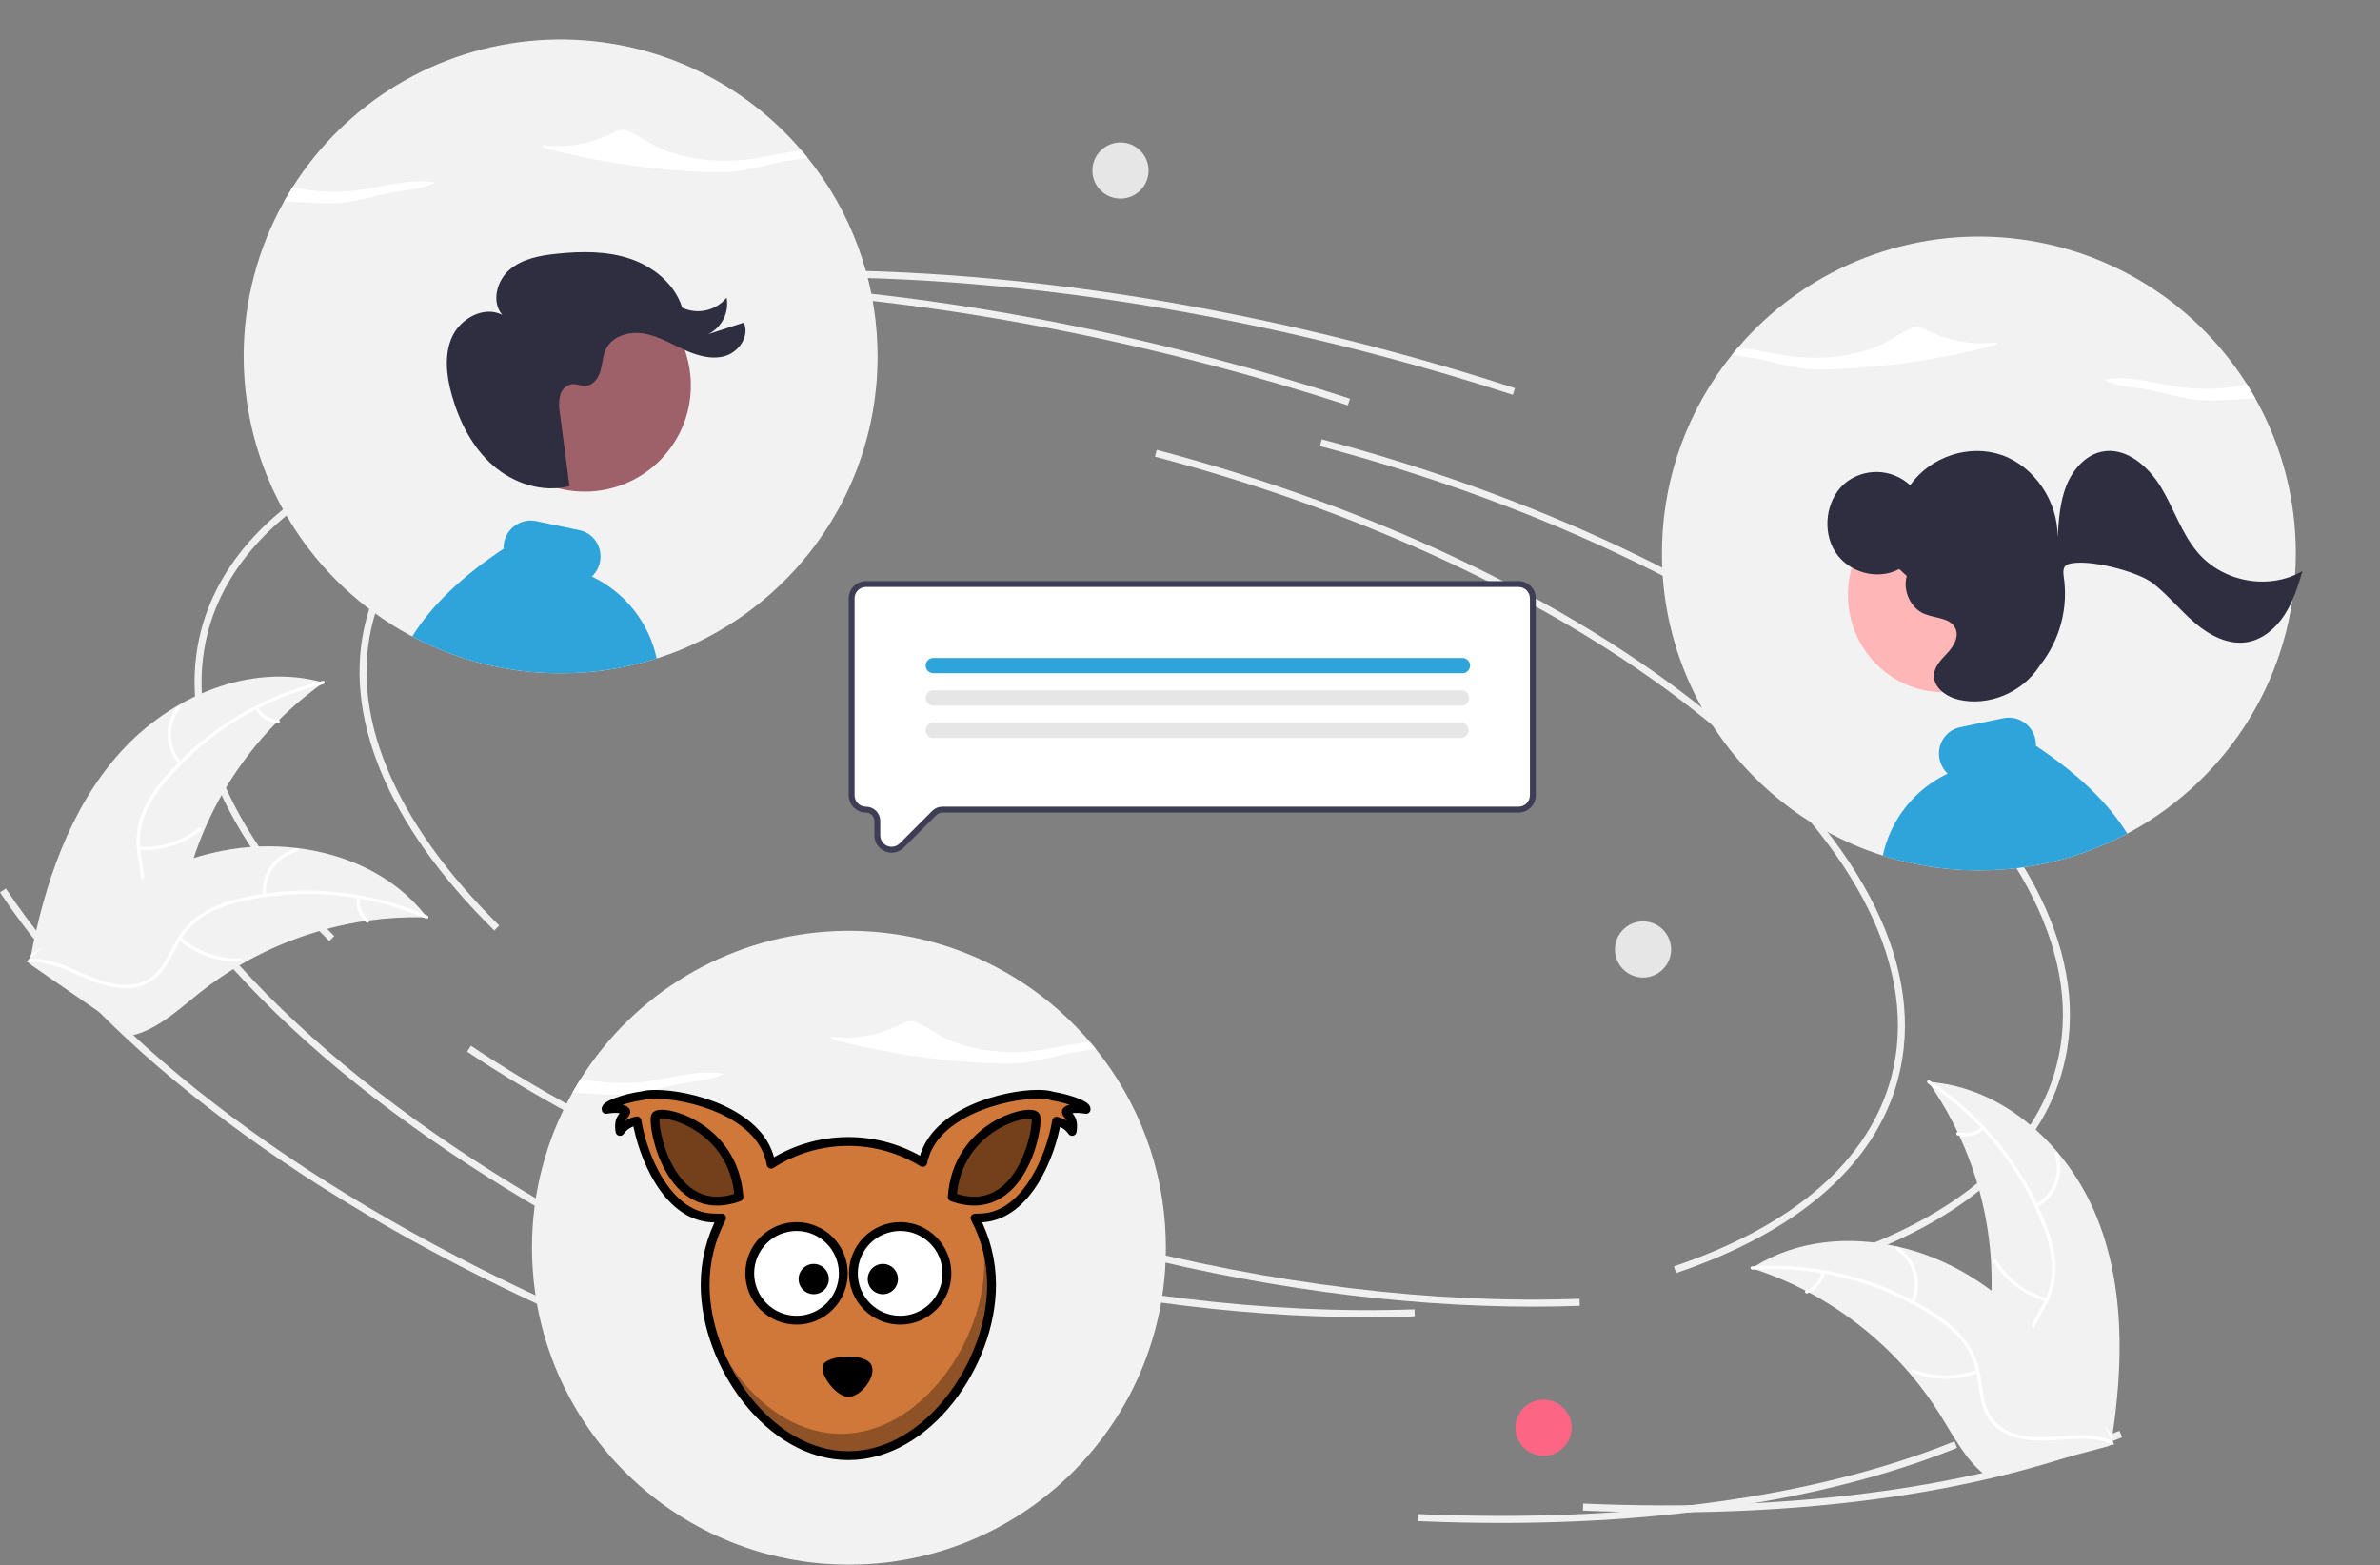 <svg width="809" height="532" viewBox="0 0 809 532" fill="none" xmlns="http://www.w3.org/2000/svg">
<rect x="0" y="0" width="809" height="532" fill="#808080" stroke="none"/>
<path d="M168.019 316.31C131.427 280.288 115.973 242.708 124.501 210.494C135.445 169.154 184.066 140.57 257.895 132.073L258.168 134.444C185.366 142.823 137.487 170.765 126.808 211.104C118.508 242.455 133.739 279.214 169.694 314.61L168.019 316.31Z" fill="#F0F0F0"/>
<path d="M521.067 444.177C475.399 444.177 425.771 437.39 376.478 424.34C315.519 408.202 259.627 383.844 214.843 353.897L216.169 351.914C260.737 381.715 316.382 405.962 377.088 422.033C431.948 436.557 487.218 443.287 536.905 441.511L536.991 443.895C531.744 444.084 526.436 444.178 521.067 444.177Z" fill="#F0F0F0"/>
<path d="M625.837 429.169L625.073 426.908C665.917 413.098 691.464 390.853 698.951 362.573C708.467 326.624 687.792 284.907 640.732 245.106C593.432 205.104 525.224 171.912 448.67 151.646L449.281 149.338C526.169 169.694 594.709 203.057 642.272 243.284C690.076 283.713 711.024 326.294 701.258 363.184C693.556 392.274 667.476 415.091 625.837 429.169Z" fill="#F0F0F0"/>
<path d="M250.79 445.174C161.053 405.375 91.905 353.741 56.083 299.781L58.071 298.461C93.645 352.047 162.431 403.375 251.757 442.993L250.79 445.174Z" fill="#F0F0F0"/>
<path d="M566.296 514.123C557.04 514.123 547.626 513.916 538.054 513.503L538.156 511.119C609.589 514.211 672.616 505.663 720.435 486.393L721.328 488.607C679.614 505.415 626.446 514.123 566.296 514.123Z" fill="#F0F0F0"/>
<path d="M514.229 134.213C499.398 129.384 484.142 124.888 468.886 120.849C381.094 97.607 294.793 89.355 219.311 96.99L219.071 94.615C294.835 86.956 381.431 95.227 469.497 118.542C484.796 122.592 500.095 127.101 514.968 131.944L514.229 134.213Z" fill="#F0F0F0"/>
<path d="M111.936 319.89C75.344 283.868 59.89 246.288 68.418 214.074C79.362 172.733 127.983 144.15 201.812 135.653L202.085 138.024C129.283 146.403 81.404 174.344 70.725 214.684C62.425 246.035 77.656 282.794 113.611 318.19L111.936 319.89Z" fill="#F0F0F0"/>
<path d="M464.984 447.756C419.316 447.756 369.689 440.97 320.395 427.92C259.436 411.782 203.544 387.423 158.76 357.476L160.086 355.493C204.654 385.295 260.299 409.542 321.005 425.612C375.865 440.137 431.135 446.866 480.822 445.09L480.908 447.474C475.661 447.663 470.353 447.757 464.984 447.756Z" fill="#F0F0F0"/>
<path d="M569.754 432.749L568.99 430.488C609.834 416.678 635.381 394.432 642.868 366.153C652.385 330.204 631.709 288.486 584.649 248.686C537.349 208.684 469.141 175.492 392.588 155.225L393.198 152.918C470.086 173.273 538.626 206.637 586.189 246.864C633.993 287.293 654.941 329.874 645.175 366.764C637.474 395.854 611.393 418.671 569.754 432.749Z" fill="#F0F0F0"/>
<path d="M194.707 448.754C104.971 408.955 35.822 357.32 0 303.361L1.988 302.041C37.562 355.627 106.348 406.955 195.674 446.573L194.707 448.754Z" fill="#F0F0F0"/>
<path d="M510.213 517.703C500.957 517.703 491.543 517.496 481.971 517.083L482.073 514.699C553.507 517.792 616.533 509.243 664.352 489.973L665.245 492.187C623.531 508.995 570.364 517.703 510.213 517.703Z" fill="#F0F0F0"/>
<path d="M458.147 137.793C443.315 132.964 428.059 128.468 412.803 124.429C325.011 101.187 238.71 92.935 163.228 100.57L162.988 98.195C238.752 90.535 325.348 98.807 413.414 122.122C428.713 126.172 444.012 130.681 458.885 135.524L458.147 137.793Z" fill="#F0F0F0"/>
<path d="M40.677 255.969C57.827 236.741 85.183 225.021 109.975 232.037C87.103 248.222 70.695 271.975 63.651 299.094C60.972 309.563 59.083 321.485 50.377 327.886C44.96 331.869 37.782 332.82 31.12 331.913C24.458 331.006 18.159 328.415 11.944 325.848L10.272 325.993C15.08 300.68 23.527 275.197 40.677 255.969Z" fill="#F2F2F2"/>
<path d="M109.899 232.572C89.172 237.59 70.552 249.012 56.686 265.215C53.639 268.65 51.153 272.544 49.318 276.754C47.664 280.912 47.153 285.437 47.839 289.86C48.396 293.996 49.444 298.163 48.986 302.362C48.719 304.509 48.002 306.574 46.882 308.424C45.761 310.273 44.261 311.865 42.482 313.095C38.129 316.274 32.893 317.699 27.724 318.914C21.985 320.264 16.002 321.575 11.324 325.39C10.757 325.852 10.073 324.945 10.639 324.484C18.779 317.848 30.09 318.7 39.096 313.88C43.298 311.631 46.848 308.102 47.711 303.259C48.466 299.025 47.388 294.727 46.788 290.544C46.056 286.24 46.388 281.821 47.757 277.675C49.371 273.386 51.704 269.403 54.654 265.896C61.171 257.895 68.905 250.969 77.574 245.371C87.431 238.927 98.319 234.217 109.765 231.444C110.473 231.273 110.603 232.402 109.899 232.572Z" fill="white"/>
<path d="M60.844 259.735C58.441 257.04 57.075 253.578 56.989 249.968C56.903 246.358 58.103 242.835 60.375 240.029C60.837 239.462 61.739 240.153 61.276 240.72C59.156 243.33 58.038 246.612 58.125 249.973C58.212 253.334 59.498 256.554 61.75 259.051C62.239 259.594 61.33 260.275 60.844 259.735Z" fill="white"/>
<path d="M47.281 287.8C54.646 288.289 61.925 285.984 67.666 281.345C68.234 280.885 68.919 281.791 68.351 282.251C62.367 287.067 54.788 289.45 47.124 288.925C46.394 288.874 46.554 287.749 47.281 287.8Z" fill="white"/>
<path d="M87.687 240.411C88.399 241.647 89.407 242.688 90.621 243.438C91.835 244.189 93.216 244.627 94.641 244.712C95.371 244.753 95.21 245.877 94.484 245.836C92.911 245.735 91.386 245.25 90.043 244.424C88.7 243.597 87.58 242.455 86.781 241.096C86.695 240.974 86.658 240.824 86.679 240.676C86.699 240.528 86.775 240.394 86.891 240.3C87.012 240.21 87.163 240.171 87.312 240.192C87.461 240.213 87.595 240.291 87.687 240.411Z" fill="white"/>
<path d="M145.166 311.859C144.709 311.846 144.252 311.833 143.79 311.828C137.645 311.687 131.499 312.046 125.413 312.9C124.941 312.959 124.464 313.025 123.995 313.097C109.353 315.312 95.25 320.226 82.402 327.589C77.292 330.524 72.413 333.843 67.807 337.518C61.446 342.594 54.953 348.603 47.506 351.205C46.732 351.485 45.941 351.717 45.139 351.899L10.579 328.021C10.527 327.928 10.47 327.842 10.419 327.748L8.995 326.857C9.219 326.651 9.457 326.442 9.681 326.236C9.81 326.116 9.948 326.001 10.077 325.881C10.166 325.803 10.256 325.725 10.331 325.649C10.361 325.623 10.391 325.597 10.415 325.578C10.49 325.502 10.569 325.44 10.639 325.372C11.961 324.2 13.294 323.036 14.637 321.879C14.642 321.871 14.642 321.871 14.655 321.868C24.912 313.077 35.992 305.065 47.936 298.989C48.296 298.806 48.66 298.615 49.035 298.444C54.435 295.735 60.046 293.472 65.814 291.677C68.975 290.705 72.184 289.893 75.427 289.245C83.811 287.586 92.404 287.257 100.89 288.269C117.807 290.289 133.89 297.696 144.375 310.846C144.643 311.183 144.904 311.514 145.166 311.859Z" fill="#F2F2F2"/>
<path d="M144.786 312.244C125.215 303.772 103.472 301.681 82.645 306.27C78.144 307.178 73.814 308.79 69.815 311.047C65.99 313.371 62.858 316.677 60.743 320.621C58.697 324.259 57.026 328.217 54.132 331.294C52.627 332.847 50.81 334.064 48.802 334.866C46.793 335.668 44.638 336.037 42.477 335.947C37.087 335.864 32.048 333.85 27.189 331.708C21.794 329.331 16.228 326.776 10.197 327.004C9.466 327.032 9.465 325.896 10.195 325.869C20.689 325.471 29.208 332.962 39.3 334.535C44.01 335.27 48.969 334.589 52.573 331.242C55.725 328.315 57.452 324.235 59.492 320.534C61.499 316.656 64.424 313.329 68.014 310.842C71.885 308.39 76.145 306.613 80.612 305.59C90.633 303.126 100.978 302.252 111.27 303.001C123.02 303.791 134.549 306.585 145.358 311.263C146.026 311.552 145.45 312.532 144.786 312.244Z" fill="white"/>
<path d="M89.264 304.398C88.969 300.799 89.962 297.212 92.067 294.278C94.171 291.344 97.251 289.254 100.754 288.381C101.464 288.206 101.768 289.301 101.057 289.475C97.793 290.282 94.925 292.23 92.971 294.966C91.016 297.702 90.105 301.047 90.4 304.396C90.463 305.124 89.327 305.121 89.264 304.398Z" fill="white"/>
<path d="M61.538 318.639C67.124 323.464 74.323 326.006 81.7 325.759C82.431 325.734 82.432 326.869 81.702 326.894C74.024 327.138 66.537 324.477 60.736 319.443C60.183 318.963 60.988 318.162 61.538 318.639Z" fill="white"/>
<path d="M122.331 305.129C122.155 306.545 122.334 307.983 122.851 309.313C123.368 310.643 124.207 311.824 125.294 312.75C125.852 313.223 125.047 314.024 124.492 313.554C123.296 312.526 122.371 311.22 121.796 309.752C121.222 308.284 121.015 306.697 121.195 305.13C121.2 304.981 121.261 304.84 121.366 304.734C121.472 304.628 121.613 304.567 121.762 304.562C121.913 304.563 122.057 304.622 122.163 304.729C122.27 304.835 122.33 304.979 122.331 305.129Z" fill="white"/>
<path d="M712.665 413.593C702.975 389.719 681.149 369.487 655.442 367.762C671.543 390.692 679.013 418.579 676.533 446.488C675.537 457.248 673.309 469.111 679.357 478.066C683.121 483.637 689.561 486.946 696.141 488.331C702.72 489.716 709.524 489.393 716.239 489.063L717.766 489.762C721.745 464.306 722.354 437.466 712.665 413.593Z" fill="#F2F2F2"/>
<path d="M655.333 368.291C673.168 379.984 686.865 397 694.479 416.92C696.194 421.18 697.227 425.683 697.54 430.264C697.701 434.736 696.661 439.17 694.528 443.105C692.614 446.813 690.226 450.385 689.246 454.495C688.776 456.606 688.757 458.792 689.191 460.911C689.625 463.029 690.502 465.033 691.764 466.789C694.796 471.246 699.249 474.348 703.708 477.23C708.66 480.43 713.854 483.676 716.978 488.84C717.356 489.466 718.305 488.842 717.927 488.217C712.492 479.232 701.551 476.232 694.69 468.666C691.488 465.136 689.331 460.619 690.146 455.768C690.858 451.526 693.317 447.841 695.288 444.103C697.425 440.295 698.597 436.022 698.701 431.657C698.622 427.075 697.764 422.539 696.164 418.245C692.715 408.519 687.759 399.396 681.476 391.21C674.358 381.828 665.687 373.733 655.839 367.274C655.229 366.875 654.728 367.895 655.333 368.291Z" fill="white"/>
<path d="M692.405 410.362C695.574 408.631 698.024 405.829 699.318 402.458C700.612 399.087 700.666 395.366 699.47 391.959C699.225 391.271 698.144 391.618 698.389 392.308C699.509 395.478 699.458 398.944 698.247 402.081C697.035 405.218 694.742 407.818 691.782 409.412C691.139 409.76 691.766 410.707 692.405 410.362Z" fill="white"/>
<path d="M695.747 441.352C688.646 439.338 682.565 434.72 678.717 428.421C678.336 427.797 677.387 428.421 677.767 429.044C681.784 435.592 688.122 440.384 695.516 442.464C696.221 442.662 696.448 441.549 695.747 441.352Z" fill="white"/>
<path d="M673.619 383.14C672.532 384.065 671.233 384.706 669.837 385.005C668.442 385.304 666.994 385.252 665.624 384.853C664.922 384.646 664.696 385.76 665.393 385.965C666.909 386.399 668.508 386.454 670.051 386.127C671.593 385.8 673.032 385.101 674.242 384.089C674.364 384.003 674.449 383.874 674.479 383.728C674.509 383.582 674.483 383.43 674.405 383.303C674.322 383.178 674.193 383.09 674.045 383.06C673.898 383.029 673.745 383.058 673.619 383.14Z" fill="white"/>
<path d="M595.469 431.112C595.904 431.254 596.339 431.395 596.776 431.546C602.611 433.478 608.279 435.882 613.724 438.732C614.148 438.946 614.575 439.169 614.993 439.394C628.038 446.401 639.67 455.769 649.295 467.023C653.121 471.504 656.601 476.27 659.704 481.279C663.989 488.198 668.085 496.04 674.224 500.993C674.859 501.517 675.526 502.001 676.22 502.443L716.795 491.569C716.875 491.498 716.958 491.437 717.038 491.365L718.678 491.005C718.536 490.736 718.383 490.459 718.241 490.19C718.159 490.033 718.068 489.879 717.987 489.722C717.929 489.618 717.872 489.515 717.826 489.418C717.807 489.383 717.787 489.349 717.771 489.324C717.725 489.227 717.672 489.142 717.629 489.054C716.778 487.506 715.914 485.961 715.038 484.42C715.035 484.411 715.035 484.411 715.024 484.404C708.319 472.677 700.576 461.407 691.369 451.67C691.092 451.377 690.812 451.075 690.517 450.787C686.342 446.421 681.818 442.404 676.989 438.775C674.338 436.796 671.589 434.953 668.752 433.253C661.413 428.873 653.431 425.675 645.098 423.776C628.487 419.992 610.85 421.563 596.555 430.424C596.189 430.651 595.832 430.876 595.469 431.112Z" fill="#F2F2F2"/>
<path d="M595.698 431.603C616.978 430.201 638.159 435.54 656.232 446.862C660.166 449.23 663.702 452.204 666.71 455.673C669.531 459.147 671.37 463.313 672.036 467.739C672.74 471.853 672.984 476.142 674.676 480.013C675.571 481.982 676.873 483.739 678.495 485.169C680.117 486.6 682.023 487.671 684.089 488.313C689.193 490.047 694.616 489.843 699.912 489.459C705.792 489.033 711.893 488.497 717.497 490.74C718.176 491.012 718.558 489.942 717.88 489.671C708.13 485.769 697.589 489.961 687.555 488.051C682.873 487.16 678.431 484.852 676.161 480.488C674.176 476.673 673.921 472.249 673.244 468.078C672.657 463.751 671.02 459.634 668.475 456.086C665.654 452.475 662.238 449.37 658.375 446.905C649.766 441.216 640.316 436.916 630.371 434.162C619.038 430.957 607.241 429.713 595.489 430.486C594.762 430.534 594.976 431.65 595.698 431.603Z" fill="white"/>
<path d="M650.627 442.874C652.115 439.584 652.385 435.872 651.389 432.402C650.392 428.931 648.195 425.927 645.189 423.927C644.579 423.525 643.925 424.453 644.535 424.856C647.338 426.714 649.385 429.512 650.306 432.745C651.227 435.979 650.962 439.436 649.558 442.491C649.254 443.156 650.325 443.535 650.627 442.874Z" fill="white"/>
<path d="M671.954 465.606C665.071 468.273 657.436 468.247 650.571 465.535C649.891 465.266 649.509 466.335 650.188 466.604C657.337 469.413 665.283 469.424 672.439 466.633C673.121 466.366 672.632 465.341 671.954 465.606Z" fill="white"/>
<path d="M619.238 432.449C618.928 433.842 618.276 435.136 617.342 436.215C616.408 437.294 615.22 438.124 613.886 438.631C613.201 438.888 613.691 439.913 614.371 439.657C615.843 439.091 617.153 438.173 618.188 436.983C619.223 435.793 619.95 434.368 620.307 432.832C620.353 432.69 620.343 432.536 620.279 432.401C620.215 432.266 620.103 432.161 619.964 432.106C619.822 432.056 619.666 432.064 619.531 432.128C619.395 432.193 619.29 432.308 619.238 432.449Z" fill="white"/>
<path d="M524.682 494.886C529.955 494.886 534.229 490.612 534.229 485.34C534.229 480.068 529.955 475.794 524.682 475.794C519.41 475.794 515.136 480.068 515.136 485.34C515.136 490.612 519.41 494.886 524.682 494.886Z" fill="#FD6584"/>
<path d="M558.496 332.296C563.768 332.296 568.042 328.022 568.042 322.75C568.042 317.478 563.768 313.204 558.496 313.204C553.224 313.204 548.95 317.478 548.95 322.75C548.95 328.022 553.224 332.296 558.496 332.296Z" fill="#E6E6E6"/>
<path d="M380.867 67.508C386.14 67.508 390.413 63.234 390.413 57.962C390.413 52.689 386.14 48.416 380.867 48.416C375.595 48.416 371.321 52.689 371.321 57.962C371.321 63.234 375.595 67.508 380.867 67.508Z" fill="#E6E6E6"/>
<path d="M180.826 424.146C180.826 426.576 180.906 429.006 181.076 431.416C181.256 434.296 181.566 437.156 181.986 439.996C183.397 449.558 186.095 458.886 190.006 467.726C190.205 468.166 190.405 468.606 190.606 469.046L190.906 469.706C191.006 469.926 191.116 470.146 191.216 470.356C191.356 470.646 191.486 470.926 191.626 471.206C191.796 471.556 191.966 471.906 192.146 472.256C192.166 472.296 192.186 472.346 192.216 472.396C192.366 472.696 192.506 472.986 192.666 473.286C192.695 473.351 192.728 473.414 192.766 473.476C192.936 473.816 193.116 474.166 193.296 474.506C193.496 474.866 193.686 475.236 193.886 475.596C194.366 476.486 194.866 477.366 195.376 478.246C195.526 478.506 195.676 478.766 195.836 479.026C195.976 479.266 196.116 479.506 196.266 479.746C196.366 479.906 196.466 480.076 196.566 480.236C196.726 480.506 196.886 480.766 197.056 481.036C197.426 481.626 197.806 482.216 198.176 482.806H198.186C198.356 483.076 198.536 483.346 198.716 483.606V483.616C199.246 484.416 199.796 485.216 200.346 486.006L200.349 486.006L200.353 486.008L200.355 486.012L200.356 486.016C200.796 486.656 201.256 487.276 201.706 487.896V487.906C202.006 488.296 202.296 488.696 202.596 489.086C202.836 489.406 203.086 489.736 203.336 490.056C203.386 490.126 203.446 490.186 203.496 490.256V490.266C203.566 490.356 203.636 490.436 203.706 490.526C204.766 491.886 205.859 493.216 206.986 494.516L207.166 494.726C207.226 494.796 207.296 494.866 207.356 494.946C207.456 495.056 207.546 495.166 207.646 495.276C207.736 495.386 207.836 495.496 207.936 495.606C213.809 502.221 220.468 508.095 227.766 513.096C228.736 513.766 229.726 514.416 230.716 515.046C230.966 515.206 231.216 515.366 231.466 515.516C231.536 515.566 231.616 515.616 231.686 515.666C231.826 515.746 231.956 515.826 232.096 515.916C232.226 515.996 232.356 516.076 232.496 516.156C233.026 516.486 233.566 516.806 234.106 517.126C234.236 517.206 234.376 517.286 234.516 517.366C234.646 517.436 234.786 517.516 234.926 517.596C234.926 517.606 234.926 517.606 234.936 517.606H234.946V517.616H234.956C235.626 518.006 236.306 518.386 236.996 518.756C237.366 518.956 237.746 519.166 238.126 519.356C238.986 519.826 239.856 520.276 240.726 520.706C241.036 520.856 241.356 521.006 241.666 521.166C241.926 521.286 242.186 521.416 242.446 521.536C242.526 521.576 242.596 521.606 242.666 521.646C242.886 521.746 243.096 521.846 243.316 521.946C243.556 522.056 243.796 522.166 244.026 522.276C244.296 522.396 244.556 522.516 244.826 522.626C245.826 523.076 246.836 523.506 247.846 523.916C251.465 525.399 255.164 526.681 258.926 527.756C259.096 527.806 259.276 527.856 259.456 527.906C261.066 528.356 262.686 528.766 264.316 529.136C267.166 529.796 270.042 530.336 272.946 530.756H272.966C273.316 530.806 273.656 530.856 274.006 530.906C274.036 530.906 274.066 530.916 274.106 530.916C274.106 530.926 274.106 530.926 274.116 530.916C274.496 530.966 274.886 531.016 275.266 531.066C275.292 531.073 275.319 531.077 275.346 531.076C275.706 531.126 276.076 531.166 276.436 531.206C276.826 531.246 277.216 531.286 277.606 531.326C277.906 531.356 278.206 531.386 278.506 531.416C278.531 531.425 278.559 531.428 278.586 531.426C278.856 531.446 279.126 531.476 279.396 531.496H279.436C279.666 531.516 279.906 531.536 280.136 531.556C282.926 531.776 285.726 531.876 288.566 531.876C291.636 531.876 294.686 531.756 297.696 531.496H297.726C298.376 531.436 299.016 531.376 299.656 531.316C299.826 531.296 299.986 531.286 300.156 531.266C300.186 531.266 300.226 531.256 300.256 531.256C300.306 531.246 300.356 531.246 300.416 531.236C300.443 531.237 300.47 531.233 300.496 531.226C300.716 531.206 300.936 531.176 301.166 531.156L301.916 531.066C302.166 531.036 302.416 530.996 302.666 530.966C302.726 530.956 302.776 530.956 302.836 530.946C303.016 530.926 303.196 530.896 303.376 530.866C303.466 530.856 303.556 530.846 303.636 530.836C303.816 530.806 303.986 530.786 304.166 530.756H304.176C309.663 529.966 315.08 528.745 320.376 527.106C320.656 527.016 320.936 526.936 321.216 526.846C321.226 526.846 321.236 526.836 321.246 526.836C321.326 526.806 321.416 526.786 321.496 526.756C322.246 526.516 322.986 526.266 323.726 526.006C324.746 525.666 325.756 525.296 326.766 524.916C327.036 524.806 327.306 524.706 327.576 524.596C328.126 524.386 328.666 524.166 329.206 523.946C330.126 523.576 331.046 523.186 331.956 522.786C332.806 522.406 333.646 522.026 334.486 521.626C334.506 521.616 334.536 521.616 334.556 521.596C334.746 521.506 334.936 521.416 335.116 521.326H335.126C339.731 519.116 344.172 516.579 348.416 513.736C349.776 512.826 351.116 511.886 352.436 510.916C353.496 510.126 354.536 509.326 355.576 508.506C360.706 504.425 365.456 499.886 369.766 494.946V494.936C370.076 494.596 370.366 494.246 370.666 493.896C370.716 493.846 370.756 493.796 370.796 493.756C370.986 493.526 371.166 493.306 371.356 493.086V493.076C371.606 492.786 371.856 492.486 372.096 492.186C372.156 492.116 372.206 492.056 372.256 491.996V491.986C372.456 491.746 372.646 491.506 372.846 491.256C372.946 491.136 373.036 491.016 373.136 490.896V490.886C373.726 490.146 374.296 489.406 374.866 488.646C375.016 488.446 375.166 488.236 375.326 488.026C376.046 487.056 376.746 486.066 377.426 485.076V485.066C377.686 484.696 377.936 484.316 378.196 483.946C378.446 483.566 378.696 483.186 378.946 482.806C379.196 482.406 379.456 482.016 379.706 481.616L379.736 481.556C379.986 481.176 380.236 480.776 380.476 480.386C380.666 480.066 380.856 479.756 381.046 479.446C381.166 479.236 381.296 479.026 381.416 478.806C381.463 478.738 381.506 478.668 381.546 478.596C381.826 478.106 382.106 477.616 382.386 477.126C382.716 476.556 383.036 475.976 383.356 475.396C383.476 475.156 383.606 474.916 383.736 474.676C383.786 474.596 383.826 474.516 383.866 474.436C384.016 474.156 384.166 473.866 384.306 473.576C384.456 473.296 384.606 473.006 384.756 472.716C384.896 472.436 385.046 472.146 385.186 471.856C385.296 471.636 385.396 471.416 385.506 471.196C385.513 471.178 385.523 471.161 385.536 471.146C385.586 471.036 385.636 470.936 385.676 470.836C385.688 470.821 385.698 470.804 385.706 470.786C385.816 470.566 385.916 470.336 386.026 470.116C386.166 469.826 386.296 469.526 386.436 469.236C386.526 469.036 386.626 468.826 386.716 468.616C386.846 468.326 386.986 468.036 387.106 467.736C387.246 467.436 387.376 467.136 387.506 466.826C387.543 466.751 387.576 466.674 387.606 466.596C387.676 466.456 387.726 466.316 387.786 466.176C387.946 465.806 388.106 465.426 388.256 465.056C388.436 464.636 388.606 464.206 388.766 463.786C388.926 463.396 389.076 462.996 389.226 462.596L389.286 462.456C391.616 456.319 393.383 449.983 394.566 443.526V443.516C395.233 439.829 395.71 436.111 395.996 432.376C396.006 432.166 396.026 431.966 396.036 431.766C396.216 429.236 396.296 426.696 396.296 424.146C396.296 423.016 396.276 421.896 396.246 420.776C395.548 397.352 387.195 374.802 372.466 356.576C372.146 356.176 371.826 355.776 371.496 355.376C371.166 354.976 370.826 354.586 370.496 354.196C359.533 341.358 345.708 331.275 330.134 324.761C314.56 318.247 297.673 315.483 280.835 316.693C263.997 317.902 247.679 323.051 233.196 331.725C218.713 340.398 206.47 352.353 197.456 366.626C196.966 367.406 196.476 368.196 196.006 368.986C195.526 369.786 195.066 370.586 194.606 371.396C185.546 387.499 180.8 405.669 180.826 424.146Z" fill="#F2F2F2"/>
<path d="M284.283 353.679C301.999 358.225 320.154 360.845 338.432 361.495C341.196 361.645 343.966 361.626 346.728 361.438C352.797 360.928 357.995 359.02 363.785 357.978C366.568 357.478 369.669 357.113 372.471 356.573C371.823 355.769 371.164 354.976 370.493 354.192C364.451 354.703 358.315 356.374 352.2 357.15C341.806 358.472 330.16 356.997 322.28 353.36C318.457 351.594 315.528 349.391 311.719 347.618C311.201 347.352 310.639 347.18 310.061 347.111C308.963 347.078 307.878 347.359 306.934 347.922C300.543 351.148 291.263 353.771 282.65 352.328C282.008 352.83 283.228 353.403 284.283 353.679Z" fill="white"/>
<path d="M246.169 365.034C246.09 365.02 246.011 365.009 245.932 364.995C246.263 364.79 246.575 364.555 246.863 364.294L246.169 365.034Z" fill="white"/>
<path d="M194.608 371.4C198.205 371.687 201.821 371.901 205.456 372.042C208.22 372.191 210.991 372.172 213.752 371.986C219.821 371.472 225.02 369.568 230.809 368.525C236.115 367.572 242.563 367.112 245.932 364.995C237.225 363.488 228.203 366.556 219.225 367.698C211.962 368.591 204.6 368.227 197.461 366.623C196.467 368.187 195.516 369.779 194.608 371.4Z" fill="white"/>
<path d="M303.114 288.856C302.464 288.854 301.82 288.724 301.22 288.473C300.325 288.114 299.559 287.492 299.023 286.69C298.487 285.888 298.206 284.943 298.216 283.978V279.091C298.215 278.066 297.808 277.083 297.083 276.358C296.358 275.633 295.375 275.225 294.35 275.224C293.06 275.223 291.823 274.709 290.91 273.797C289.998 272.885 289.485 271.648 289.483 270.357V203.402C289.485 202.112 289.998 200.875 290.91 199.963C291.822 199.05 293.059 198.537 294.35 198.536H516.176C517.467 198.537 518.704 199.05 519.616 199.963C520.528 200.875 521.042 202.112 521.043 203.402V270.357C521.042 271.648 520.528 272.885 519.616 273.797C518.704 274.709 517.467 275.223 516.176 275.224H320.321C319.813 275.223 319.31 275.322 318.84 275.516C318.371 275.711 317.945 275.996 317.586 276.356L306.524 287.418C306.079 287.872 305.549 288.233 304.963 288.479C304.378 288.726 303.749 288.854 303.114 288.856Z" fill="white"/>
<path d="M303.114 289.856C302.332 289.855 301.558 289.699 300.837 289.397C299.758 288.963 298.835 288.214 298.189 287.247C297.543 286.28 297.204 285.141 297.216 283.978V279.091C297.216 278.331 296.913 277.603 296.376 277.065C295.839 276.527 295.11 276.225 294.35 276.224C292.795 276.222 291.303 275.604 290.204 274.504C289.104 273.404 288.485 271.912 288.483 270.357V203.402C288.485 201.847 289.104 200.356 290.203 199.256C291.303 198.156 292.794 197.537 294.35 197.536H516.176C517.732 197.537 519.223 198.156 520.323 199.256C521.423 200.356 522.041 201.847 522.043 203.402V270.357C522.041 271.912 521.423 273.404 520.323 274.504C519.223 275.604 517.732 276.222 516.176 276.224H320.321C319.944 276.223 319.571 276.297 319.223 276.441C318.875 276.585 318.559 276.797 318.293 277.064L307.231 288.125C306.694 288.672 306.053 289.106 305.346 289.403C304.639 289.7 303.881 289.854 303.114 289.856ZM294.35 199.536C293.325 199.537 292.342 199.945 291.617 200.67C290.892 201.394 290.484 202.377 290.483 203.402V270.357C290.484 271.382 290.892 272.365 291.617 273.09C292.342 273.815 293.325 274.223 294.35 274.224C295.64 274.226 296.877 274.739 297.79 275.652C298.702 276.564 299.215 277.801 299.216 279.091V283.978C299.217 284.743 299.443 285.49 299.868 286.126C300.293 286.762 300.897 287.257 301.604 287.55C302.31 287.842 303.087 287.919 303.837 287.769C304.587 287.62 305.276 287.252 305.817 286.711L316.879 275.65C317.33 275.196 317.866 274.837 318.457 274.592C319.048 274.347 319.681 274.222 320.321 274.224H516.176C517.202 274.223 518.185 273.815 518.909 273.09C519.634 272.365 520.042 271.382 520.043 270.357V203.402C520.042 202.377 519.634 201.394 518.909 200.669C518.184 199.944 517.201 199.537 516.176 199.536L294.35 199.536Z" fill="#3F3D56"/>
<path d="M497.114 228.848H317.236C316.549 228.848 315.89 228.575 315.404 228.089C314.918 227.603 314.645 226.944 314.645 226.257C314.645 225.57 314.918 224.911 315.404 224.425C315.89 223.939 316.549 223.667 317.236 223.667H497.114C497.801 223.667 498.46 223.939 498.946 224.425C499.432 224.911 499.705 225.57 499.705 226.257C499.705 226.944 499.432 227.603 498.946 228.089C498.46 228.575 497.801 228.848 497.114 228.848Z" fill="#2FA4DA"/>
<path d="M496.784 239.855H317.236C316.549 239.855 315.89 239.582 315.404 239.096C314.918 238.61 314.645 237.951 314.645 237.264C314.645 236.577 314.918 235.918 315.404 235.432C315.89 234.946 316.549 234.673 317.236 234.673H496.784C497.471 234.673 498.13 234.946 498.616 235.432C499.102 235.918 499.374 236.577 499.374 237.264C499.374 237.951 499.102 238.61 498.616 239.096C498.13 239.582 497.471 239.855 496.784 239.855Z" fill="#E6E6E6"/>
<path d="M496.605 250.861H317.236C316.549 250.861 315.89 250.588 315.404 250.102C314.918 249.617 314.645 248.958 314.645 248.271C314.645 247.583 314.918 246.924 315.404 246.439C315.89 245.953 316.549 245.68 317.236 245.68H496.605C497.292 245.68 497.951 245.953 498.437 246.439C498.923 246.924 499.196 247.583 499.196 248.271C499.196 248.958 498.923 249.617 498.437 250.102C497.951 250.588 497.292 250.861 496.605 250.861Z" fill="#E6E6E6"/>
<path d="M780.385 188.146C780.385 190.576 780.305 193.006 780.135 195.416C779.955 198.296 779.646 201.156 779.226 203.996C777.814 213.558 775.116 222.886 771.206 231.726C771.006 232.166 770.806 232.606 770.606 233.046L770.305 233.706C770.205 233.926 770.095 234.146 769.995 234.356C769.855 234.646 769.726 234.926 769.586 235.206C769.416 235.556 769.245 235.906 769.065 236.256C769.045 236.296 769.025 236.346 768.995 236.396C768.845 236.696 768.706 236.986 768.546 237.286C768.516 237.351 768.483 237.414 768.445 237.476C768.275 237.816 768.096 238.166 767.916 238.506C767.716 238.866 767.526 239.236 767.326 239.596C766.846 240.486 766.346 241.366 765.836 242.246C765.686 242.506 765.535 242.766 765.375 243.026C765.235 243.266 765.095 243.506 764.945 243.746C764.845 243.906 764.745 244.076 764.645 244.236C764.485 244.506 764.325 244.766 764.155 245.036C763.785 245.626 763.405 246.216 763.035 246.806H763.025C762.855 247.076 762.675 247.346 762.495 247.606V247.616C761.965 248.416 761.415 249.216 760.865 250.006C760.864 250.006 760.863 250.006 760.862 250.006C760.86 250.007 760.859 250.008 760.858 250.009C760.857 250.009 760.857 250.011 760.856 250.012C760.856 250.013 760.855 250.014 760.855 250.016C760.415 250.656 759.955 251.276 759.505 251.896V251.906C759.205 252.296 758.915 252.696 758.615 253.086C758.375 253.406 758.125 253.736 757.875 254.056C757.825 254.126 757.765 254.186 757.715 254.256V254.266C757.645 254.356 757.575 254.436 757.505 254.526C756.445 255.886 755.352 257.216 754.225 258.516L754.045 258.726C753.985 258.796 753.915 258.866 753.855 258.946C753.755 259.056 753.665 259.166 753.565 259.276C753.475 259.386 753.375 259.496 753.275 259.606C747.402 266.221 740.743 272.095 733.445 277.096C732.475 277.766 731.485 278.416 730.495 279.046C730.245 279.206 729.995 279.366 729.745 279.516C729.675 279.566 729.595 279.616 729.525 279.666C729.385 279.746 729.255 279.826 729.115 279.916C728.985 279.996 728.855 280.076 728.715 280.156C728.185 280.486 727.645 280.806 727.105 281.126C726.975 281.206 726.835 281.286 726.695 281.366C726.565 281.436 726.425 281.516 726.285 281.596C726.285 281.606 726.285 281.606 726.275 281.606H726.265V281.616H726.255C725.585 282.006 724.905 282.386 724.215 282.756C723.845 282.956 723.465 283.166 723.085 283.356C722.225 283.826 721.355 284.276 720.485 284.706C720.175 284.856 719.855 285.006 719.545 285.166C719.285 285.286 719.025 285.416 718.765 285.536C718.685 285.576 718.615 285.606 718.545 285.646C718.325 285.746 718.115 285.846 717.895 285.946C717.655 286.056 717.415 286.166 717.185 286.276C716.915 286.396 716.655 286.516 716.385 286.626C715.385 287.076 714.375 287.506 713.365 287.916C709.746 289.399 706.047 290.681 702.285 291.756C702.115 291.806 701.935 291.856 701.755 291.906C700.145 292.356 698.525 292.766 696.895 293.136C694.045 293.796 691.169 294.336 688.265 294.756H688.245C687.895 294.806 687.555 294.856 687.205 294.906C687.175 294.906 687.145 294.916 687.105 294.916C687.105 294.926 687.105 294.926 687.095 294.916C686.715 294.966 686.325 295.016 685.945 295.066C685.919 295.073 685.892 295.077 685.865 295.076C685.505 295.126 685.135 295.166 684.775 295.206C684.385 295.246 683.995 295.286 683.605 295.326C683.305 295.356 683.005 295.386 682.705 295.416C682.68 295.425 682.652 295.428 682.625 295.426C682.355 295.446 682.085 295.476 681.815 295.496H681.775C681.545 295.516 681.305 295.536 681.075 295.556C678.285 295.776 675.485 295.876 672.645 295.876C669.575 295.876 666.525 295.756 663.515 295.496H663.485C662.835 295.436 662.195 295.376 661.555 295.316C661.385 295.296 661.225 295.286 661.055 295.266C661.025 295.266 660.985 295.256 660.955 295.256C660.905 295.246 660.855 295.246 660.795 295.236C660.768 295.237 660.741 295.233 660.715 295.226C660.495 295.206 660.275 295.176 660.045 295.156L659.295 295.066C659.045 295.036 658.795 294.996 658.545 294.966C658.485 294.956 658.435 294.956 658.375 294.946C658.195 294.926 658.015 294.896 657.835 294.866C657.745 294.856 657.655 294.846 657.575 294.836C657.395 294.806 657.225 294.786 657.045 294.756H657.035C651.548 293.966 646.131 292.745 640.835 291.106C640.555 291.016 640.275 290.936 639.995 290.846C639.985 290.846 639.975 290.836 639.965 290.836C639.885 290.806 639.795 290.786 639.715 290.756C638.965 290.516 638.225 290.266 637.485 290.006C636.465 289.666 635.455 289.296 634.445 288.916C634.175 288.806 633.905 288.706 633.635 288.596C633.085 288.386 632.545 288.166 632.005 287.946C631.085 287.576 630.165 287.186 629.255 286.786C628.405 286.406 627.565 286.026 626.725 285.626C626.705 285.616 626.675 285.616 626.655 285.596C626.465 285.506 626.275 285.416 626.095 285.326H626.085C621.48 283.116 617.039 280.579 612.795 277.736C611.435 276.826 610.095 275.886 608.775 274.916C607.715 274.126 606.675 273.326 605.635 272.506C600.505 268.425 595.755 263.886 591.445 258.946V258.936C591.135 258.596 590.845 258.246 590.545 257.896C590.495 257.846 590.455 257.796 590.415 257.756C590.225 257.526 590.045 257.306 589.855 257.086V257.076C589.605 256.786 589.355 256.486 589.115 256.186C589.055 256.116 589.005 256.056 588.955 255.996V255.986C588.755 255.746 588.565 255.506 588.365 255.256C588.265 255.136 588.175 255.016 588.075 254.896V254.886C587.485 254.146 586.915 253.406 586.345 252.646C586.195 252.446 586.045 252.236 585.885 252.026C585.165 251.056 584.465 250.066 583.785 249.076V249.066C583.525 248.696 583.275 248.316 583.015 247.946C582.765 247.566 582.515 247.186 582.265 246.806C582.015 246.406 581.755 246.016 581.505 245.616L581.475 245.556C581.225 245.176 580.975 244.776 580.735 244.386C580.545 244.066 580.355 243.756 580.165 243.446C580.045 243.236 579.915 243.026 579.795 242.806C579.748 242.738 579.705 242.668 579.665 242.596C579.385 242.106 579.105 241.616 578.825 241.126C578.495 240.556 578.175 239.976 577.855 239.396C577.735 239.156 577.605 238.916 577.475 238.676C577.425 238.596 577.385 238.516 577.345 238.436C577.195 238.156 577.045 237.866 576.905 237.576C576.755 237.296 576.605 237.006 576.455 236.716C576.315 236.436 576.165 236.146 576.025 235.856C575.915 235.636 575.815 235.416 575.705 235.196C575.698 235.178 575.688 235.161 575.675 235.146C575.625 235.036 575.575 234.936 575.535 234.836C575.523 234.821 575.513 234.804 575.505 234.786C575.395 234.566 575.295 234.336 575.185 234.116C575.045 233.826 574.915 233.526 574.775 233.236C574.685 233.036 574.585 232.826 574.495 232.616C574.365 232.326 574.225 232.036 574.105 231.736C573.965 231.436 573.835 231.136 573.705 230.826C573.668 230.751 573.635 230.674 573.605 230.596C573.535 230.456 573.485 230.316 573.425 230.176C573.265 229.806 573.105 229.426 572.955 229.056C572.775 228.636 572.605 228.206 572.445 227.786C572.285 227.396 572.135 226.996 571.985 226.596L571.925 226.456C569.595 220.319 567.828 213.983 566.645 207.526V207.516C565.978 203.829 565.501 200.111 565.215 196.376C565.205 196.166 565.185 195.966 565.175 195.766C564.995 193.236 564.915 190.696 564.915 188.146C564.915 187.016 564.935 185.896 564.965 184.776C565.663 161.352 574.016 138.802 588.745 120.576C589.065 120.176 589.385 119.776 589.715 119.376C590.045 118.976 590.385 118.586 590.715 118.196C601.678 105.358 615.503 95.275 631.077 88.761C646.651 82.247 663.538 79.483 680.376 80.693C697.214 81.902 713.532 87.051 728.015 95.725C742.498 104.398 754.741 116.353 763.755 130.626C764.245 131.406 764.735 132.196 765.205 132.986C765.685 133.786 766.145 134.586 766.605 135.396C775.665 151.499 780.411 169.669 780.385 188.146Z" fill="#F2F2F2"/>
<path d="M676.928 117.679C659.212 122.225 641.057 124.845 622.779 125.495C620.015 125.645 617.245 125.626 614.483 125.438C608.414 124.928 603.216 123.02 597.426 121.978C594.643 121.478 591.542 121.113 588.74 120.573C589.388 119.769 590.047 118.976 590.718 118.192C596.76 118.703 602.896 120.374 609.011 121.15C619.405 122.472 631.051 120.997 638.931 117.359C642.754 115.594 645.683 113.391 649.492 111.618C650.01 111.352 650.571 111.18 651.15 111.111C652.248 111.078 653.333 111.359 654.277 111.922C660.668 115.148 669.948 117.771 678.561 116.328C679.203 116.83 677.983 117.402 676.928 117.679Z" fill="white"/>
<path d="M715.042 129.034C715.121 129.02 715.2 129.009 715.279 128.995C714.948 128.79 714.636 128.555 714.348 128.294L715.042 129.034Z" fill="white"/>
<path d="M766.603 135.4C763.006 135.687 759.39 135.901 755.755 136.042C752.991 136.191 750.22 136.172 747.459 135.986C741.39 135.472 736.191 133.568 730.402 132.525C725.096 131.572 718.648 131.112 715.279 128.995C723.986 127.488 733.007 130.556 741.986 131.698C749.249 132.591 756.611 132.227 763.75 130.623C764.744 132.187 765.695 133.779 766.603 135.4Z" fill="white"/>
<path d="M660.5 235.287C678.371 235.287 692.859 220.477 692.859 202.207C692.859 183.938 678.371 169.128 660.5 169.128C642.629 169.128 628.142 183.938 628.142 202.207C628.142 220.477 642.629 235.287 660.5 235.287Z" fill="#FFB6B6"/>
<path d="M723.085 283.356C722.225 283.826 721.355 284.276 720.485 284.706C720.175 284.856 719.855 285.006 719.545 285.166C719.285 285.286 719.025 285.416 718.765 285.536C718.685 285.576 718.615 285.606 718.545 285.646C718.325 285.746 718.115 285.846 717.895 285.946C717.655 286.056 717.415 286.166 717.185 286.276C716.915 286.396 716.655 286.516 716.385 286.626C715.385 287.076 714.375 287.506 713.365 287.916C709.746 289.399 706.047 290.681 702.285 291.756C702.115 291.806 701.935 291.856 701.755 291.906C700.145 292.356 698.525 292.766 696.895 293.136C694.045 293.796 691.169 294.336 688.265 294.756H688.245C687.895 294.806 687.555 294.856 687.205 294.906C687.175 294.906 687.145 294.916 687.105 294.916C687.105 294.926 687.105 294.926 687.095 294.916C686.715 294.966 686.325 295.016 685.945 295.066C685.919 295.073 685.892 295.077 685.865 295.076C685.505 295.126 685.135 295.166 684.775 295.206C684.385 295.246 683.995 295.286 683.605 295.326C683.305 295.356 683.005 295.386 682.705 295.416C682.68 295.425 682.652 295.428 682.625 295.426C682.355 295.446 682.085 295.476 681.815 295.496H681.775C681.545 295.516 681.305 295.536 681.075 295.556C678.285 295.776 675.485 295.876 672.645 295.876C669.575 295.876 666.525 295.756 663.515 295.496H663.485C662.835 295.436 662.195 295.376 661.555 295.316C661.385 295.296 661.225 295.286 661.055 295.266C661.025 295.266 660.985 295.256 660.955 295.256C660.905 295.246 660.855 295.246 660.795 295.236C660.768 295.237 660.741 295.233 660.715 295.226C660.495 295.206 660.275 295.176 660.045 295.156L659.295 295.066C659.045 295.036 658.795 294.996 658.545 294.966C658.485 294.956 658.435 294.956 658.375 294.946C658.195 294.926 658.015 294.896 657.835 294.866C657.745 294.856 657.655 294.846 657.575 294.836C657.395 294.806 657.225 294.786 657.045 294.756H657.035C651.548 293.966 646.131 292.745 640.835 291.106C640.555 291.016 640.275 290.936 639.995 290.846C641.287 284.824 643.945 279.18 647.765 274.349C651.584 269.519 656.464 265.631 662.025 262.986C660.65 261.675 659.699 259.982 659.295 258.126C659.036 256.929 659.015 255.693 659.235 254.488C659.454 253.283 659.91 252.134 660.575 251.106C661.873 249.113 663.909 247.718 666.235 247.226L681.055 244.126C683.441 243.661 685.914 244.156 687.936 245.504C689.959 246.853 691.367 248.945 691.855 251.326C692.007 252.056 692.074 252.801 692.055 253.546C706.325 263.046 716.595 272.896 723.085 283.356Z" fill="#2FA4DA"/>
<path d="M747.088 187.861C741.588 181.447 738.973 172.937 734.576 165.653C730.179 158.369 722.527 151.851 714.443 153.546C708.871 154.714 704.565 159.631 702.384 165.113C700.205 170.595 699.796 176.641 699.414 182.563C699.549 170.392 691.53 158.593 680.484 154.709C669.439 150.826 656.22 155.158 649.279 164.936C646.25 162.129 642.297 160.53 638.168 160.443C634.039 160.357 630.022 161.788 626.878 164.466C620.669 170.014 619.295 180.576 623.861 187.653C628.427 194.731 638.315 197.367 645.571 193.442L648.136 195.802C646.692 200.852 649.492 206.817 654.199 208.718C658.016 210.26 663.404 210.003 664.833 214.009C665.831 216.808 663.965 219.795 661.981 221.946C659.997 224.096 657.641 226.317 657.402 229.293C657.042 233.784 661.683 236.929 665.901 237.877C676.072 240.161 687.358 235.451 693.221 226.475C693.334 226.301 693.457 226.128 693.589 225.955C696.878 221.748 699.275 216.916 700.634 211.752C701.992 206.588 702.283 201.201 701.49 195.921C701.16 193.846 701.492 192.303 702.923 191.812C709.105 189.688 726.427 194.145 731.669 198.174C736.912 202.202 741.11 207.533 746.159 211.822C751.209 216.11 757.644 219.418 764.055 218.25C769.19 217.315 773.559 213.587 776.497 209.09C779.435 204.593 781.126 199.352 782.641 194.143C771.286 200.702 755.746 197.957 747.088 187.861Z" fill="#2F2E41"/>
<path d="M82.826 121.146C82.826 123.576 82.906 126.006 83.076 128.416C83.255 131.296 83.566 134.156 83.986 136.996C85.397 146.558 88.095 155.886 92.005 164.726C92.206 165.166 92.406 165.606 92.606 166.046L92.906 166.706C93.005 166.926 93.115 167.146 93.216 167.356C93.356 167.646 93.486 167.926 93.626 168.206C93.796 168.556 93.966 168.906 94.145 169.256C94.165 169.296 94.186 169.346 94.216 169.396C94.365 169.696 94.505 169.986 94.665 170.286C94.695 170.351 94.728 170.414 94.766 170.476C94.936 170.816 95.115 171.166 95.296 171.506C95.496 171.866 95.686 172.236 95.885 172.596C96.365 173.486 96.865 174.366 97.376 175.246C97.525 175.506 97.675 175.766 97.835 176.026C97.975 176.266 98.115 176.506 98.266 176.746C98.365 176.906 98.466 177.076 98.566 177.236C98.725 177.506 98.885 177.766 99.055 178.036C99.425 178.626 99.805 179.216 100.176 179.806H100.186C100.356 180.076 100.536 180.346 100.716 180.606V180.616C101.246 181.416 101.796 182.216 102.346 183.006C102.347 183.006 102.348 183.006 102.349 183.006C102.351 183.007 102.352 183.008 102.353 183.008C102.354 183.009 102.354 183.011 102.355 183.012C102.355 183.013 102.356 183.014 102.356 183.016C102.796 183.656 103.256 184.276 103.706 184.896V184.906C104.006 185.296 104.296 185.696 104.596 186.086C104.836 186.406 105.086 186.736 105.336 187.056C105.386 187.126 105.446 187.186 105.496 187.256V187.266C105.566 187.356 105.636 187.436 105.706 187.526C106.766 188.886 107.859 190.216 108.986 191.516L109.166 191.726C109.226 191.796 109.296 191.866 109.356 191.946C109.456 192.056 109.546 192.166 109.646 192.276C109.736 192.386 109.836 192.496 109.936 192.606C115.809 199.221 122.468 205.095 129.766 210.096C130.736 210.766 131.726 211.416 132.716 212.046C132.966 212.206 133.216 212.366 133.466 212.516C133.536 212.566 133.616 212.616 133.686 212.666C133.826 212.746 133.956 212.826 134.096 212.916C134.226 212.996 134.356 213.076 134.496 213.156C135.026 213.486 135.566 213.806 136.106 214.126C136.236 214.206 136.376 214.286 136.516 214.366C136.646 214.436 136.786 214.516 136.926 214.596C136.926 214.606 136.926 214.606 136.936 214.606H136.946V214.616H136.956C137.626 215.006 138.306 215.386 138.996 215.756C139.366 215.956 139.746 216.166 140.126 216.356C140.986 216.826 141.856 217.276 142.726 217.706C143.036 217.856 143.356 218.006 143.666 218.166C143.926 218.286 144.186 218.416 144.446 218.536C144.526 218.576 144.596 218.606 144.666 218.646C144.886 218.746 145.096 218.846 145.316 218.946C145.556 219.056 145.796 219.166 146.026 219.276C146.296 219.396 146.556 219.516 146.826 219.626C147.826 220.076 148.836 220.506 149.846 220.916C153.465 222.399 157.164 223.681 160.926 224.756C161.096 224.806 161.276 224.856 161.456 224.906C163.066 225.356 164.686 225.766 166.316 226.136C169.166 226.796 172.042 227.336 174.946 227.756H174.966C175.316 227.806 175.656 227.856 176.006 227.906C176.036 227.906 176.066 227.916 176.106 227.916C176.106 227.926 176.106 227.926 176.116 227.916C176.496 227.966 176.886 228.016 177.266 228.066C177.292 228.073 177.319 228.077 177.346 228.076C177.706 228.126 178.076 228.166 178.436 228.206C178.826 228.246 179.216 228.286 179.606 228.326C179.906 228.356 180.206 228.386 180.506 228.416C180.531 228.425 180.559 228.428 180.586 228.426C180.856 228.446 181.126 228.476 181.396 228.496H181.436C181.666 228.516 181.906 228.536 182.136 228.556C184.926 228.776 187.726 228.876 190.566 228.876C193.636 228.876 196.686 228.756 199.696 228.496H199.726C200.376 228.436 201.016 228.376 201.656 228.316C201.826 228.296 201.986 228.286 202.156 228.266C202.186 228.266 202.226 228.256 202.256 228.256C202.306 228.246 202.356 228.246 202.416 228.236C202.443 228.237 202.47 228.233 202.496 228.226C202.716 228.206 202.936 228.176 203.166 228.156L203.916 228.066C204.166 228.036 204.416 227.996 204.666 227.966C204.726 227.956 204.776 227.956 204.836 227.946C205.016 227.926 205.196 227.896 205.376 227.866C205.466 227.856 205.556 227.846 205.636 227.836C205.816 227.806 205.986 227.786 206.166 227.756H206.176C211.663 226.966 217.08 225.745 222.376 224.106C222.656 224.016 222.936 223.936 223.216 223.846C223.226 223.846 223.236 223.836 223.246 223.836C223.326 223.806 223.416 223.786 223.496 223.756C224.246 223.516 224.986 223.266 225.726 223.006C226.746 222.666 227.756 222.296 228.766 221.916C229.036 221.806 229.306 221.706 229.576 221.596C230.126 221.386 230.666 221.166 231.206 220.946C232.126 220.576 233.046 220.186 233.956 219.786C234.806 219.406 235.646 219.026 236.486 218.626C236.506 218.616 236.536 218.616 236.556 218.596C236.746 218.506 236.936 218.416 237.116 218.326H237.126C241.731 216.116 246.172 213.579 250.416 210.736C251.776 209.826 253.116 208.886 254.436 207.916C255.496 207.126 256.536 206.326 257.576 205.506C262.706 201.425 267.456 196.886 271.766 191.946V191.936C272.076 191.596 272.366 191.246 272.666 190.896C272.716 190.846 272.756 190.796 272.796 190.756C272.986 190.526 273.166 190.306 273.356 190.086V190.076C273.606 189.786 273.856 189.486 274.096 189.186C274.156 189.116 274.206 189.056 274.256 188.996V188.986C274.456 188.746 274.646 188.506 274.846 188.256C274.946 188.136 275.036 188.016 275.136 187.896V187.886C275.726 187.146 276.296 186.406 276.866 185.646C277.016 185.446 277.166 185.236 277.326 185.026C278.046 184.056 278.746 183.066 279.426 182.076V182.066C279.686 181.696 279.936 181.316 280.196 180.946C280.446 180.566 280.696 180.186 280.946 179.806C281.196 179.406 281.456 179.016 281.706 178.616L281.736 178.556C281.986 178.176 282.236 177.776 282.476 177.386C282.666 177.066 282.856 176.756 283.046 176.446C283.166 176.236 283.296 176.026 283.416 175.806C283.462 175.738 283.506 175.668 283.546 175.596C283.826 175.106 284.106 174.616 284.386 174.126C284.716 173.556 285.036 172.976 285.356 172.396C285.476 172.156 285.606 171.916 285.736 171.676C285.786 171.596 285.826 171.516 285.866 171.436C286.016 171.156 286.166 170.866 286.306 170.576C286.456 170.296 286.606 170.006 286.756 169.716C286.896 169.436 287.046 169.146 287.186 168.856C287.296 168.636 287.396 168.416 287.506 168.196C287.513 168.178 287.523 168.161 287.536 168.146C287.586 168.036 287.636 167.936 287.676 167.836C287.688 167.821 287.698 167.804 287.706 167.786C287.816 167.566 287.916 167.336 288.026 167.116C288.166 166.826 288.296 166.526 288.436 166.236C288.526 166.036 288.626 165.826 288.716 165.616C288.846 165.326 288.986 165.036 289.106 164.736C289.246 164.436 289.376 164.136 289.506 163.826C289.543 163.751 289.576 163.674 289.606 163.596C289.676 163.456 289.726 163.316 289.786 163.176C289.946 162.806 290.106 162.426 290.256 162.056C290.436 161.636 290.606 161.206 290.766 160.786C290.926 160.396 291.076 159.996 291.226 159.596L291.286 159.456C293.616 153.319 295.383 146.983 296.566 140.526V140.516C297.233 136.829 297.71 133.111 297.996 129.376C298.006 129.166 298.026 128.966 298.036 128.766C298.216 126.236 298.296 123.696 298.296 121.146C298.296 120.016 298.276 118.896 298.246 117.776C297.548 94.352 289.195 71.802 274.466 53.576C274.146 53.176 273.826 52.776 273.496 52.376C273.166 51.976 272.826 51.586 272.496 51.196C261.533 38.358 247.708 28.275 232.134 21.761C216.56 15.247 199.673 12.483 182.835 13.693C165.997 14.902 149.679 20.051 135.196 28.724C120.713 37.398 108.47 49.353 99.456 63.626C98.966 64.406 98.476 65.196 98.006 65.986C97.526 66.786 97.066 67.586 96.606 68.396C87.546 84.499 82.8 102.669 82.826 121.146Z" fill="#F2F2F2"/>
<path d="M186.283 50.679C203.999 55.225 222.154 57.845 240.432 58.495C243.196 58.645 245.966 58.626 248.728 58.438C254.797 57.928 259.995 56.02 265.785 54.978C268.568 54.478 271.669 54.113 274.471 53.573C273.823 52.769 273.164 51.976 272.493 51.192C266.451 51.703 260.315 53.374 254.2 54.15C243.806 55.472 232.16 53.997 224.28 50.359C220.457 48.594 217.528 46.391 213.719 44.618C213.201 44.352 212.639 44.18 212.061 44.111C210.963 44.078 209.878 44.359 208.934 44.922C202.543 48.148 193.263 50.77 184.65 49.328C184.008 49.83 185.228 50.403 186.283 50.679Z" fill="white"/>
<path d="M148.169 62.034C148.09 62.02 148.011 62.009 147.932 61.995C148.263 61.79 148.575 61.555 148.863 61.294L148.169 62.034Z" fill="white"/>
<path d="M96.608 68.4C100.205 68.687 103.821 68.901 107.456 69.042C110.22 69.191 112.991 69.172 115.752 68.986C121.821 68.472 127.02 66.568 132.809 65.525C138.115 64.572 144.563 64.112 147.932 61.995C139.225 60.488 130.203 63.556 121.225 64.698C113.962 65.591 106.6 65.227 99.461 63.623C98.467 65.187 97.516 66.779 96.608 68.4Z" fill="white"/>
<path d="M140.125 216.356C140.985 216.826 141.855 217.276 142.725 217.706C143.035 217.856 143.355 218.006 143.665 218.166C143.925 218.286 144.185 218.416 144.445 218.536C144.525 218.576 144.595 218.606 144.665 218.646C144.885 218.746 145.095 218.846 145.315 218.946C145.555 219.056 145.796 219.166 146.026 219.276C146.296 219.396 146.556 219.516 146.826 219.626C147.826 220.076 148.835 220.506 149.845 220.916C153.465 222.399 157.164 223.681 160.926 224.756C161.096 224.806 161.276 224.856 161.456 224.906C163.066 225.356 164.686 225.766 166.316 226.136C169.166 226.796 172.042 227.336 174.946 227.756H174.966C175.316 227.806 175.656 227.856 176.006 227.906C176.036 227.906 176.066 227.916 176.106 227.916C176.106 227.926 176.106 227.926 176.116 227.916C176.496 227.966 176.886 228.016 177.266 228.066C177.291 228.073 177.319 228.077 177.346 228.076C177.706 228.126 178.076 228.166 178.436 228.206C178.826 228.246 179.216 228.286 179.606 228.326C179.906 228.356 180.206 228.386 180.506 228.416C180.531 228.425 180.558 228.428 180.586 228.426C180.856 228.446 181.126 228.476 181.396 228.496H181.436C181.666 228.516 181.906 228.536 182.136 228.556C184.926 228.776 187.726 228.876 190.566 228.876C193.636 228.876 196.686 228.756 199.696 228.496H199.726C200.376 228.436 201.016 228.376 201.656 228.316C201.826 228.296 201.986 228.286 202.156 228.266C202.186 228.266 202.226 228.256 202.256 228.256C202.306 228.246 202.356 228.246 202.416 228.236C202.443 228.237 202.47 228.233 202.496 228.226C202.716 228.206 202.936 228.176 203.166 228.156L203.916 228.066C204.166 228.036 204.416 227.996 204.666 227.966C204.726 227.956 204.776 227.956 204.836 227.946C205.016 227.926 205.196 227.896 205.376 227.866C205.466 227.856 205.556 227.846 205.636 227.836C205.816 227.806 205.986 227.786 206.166 227.756H206.176C211.663 226.966 217.08 225.745 222.376 224.106C222.656 224.016 222.936 223.936 223.216 223.846C221.924 217.824 219.266 212.18 215.446 207.349C211.626 202.519 206.747 198.631 201.186 195.986C202.561 194.675 203.512 192.982 203.916 191.126C204.175 189.929 204.196 188.693 203.976 187.488C203.756 186.283 203.301 185.134 202.636 184.106C201.338 182.113 199.302 180.718 196.976 180.226L182.156 177.126C179.77 176.661 177.297 177.156 175.275 178.504C173.252 179.853 171.844 181.945 171.356 184.326C171.204 185.056 171.137 185.801 171.156 186.546C156.886 196.046 146.615 205.896 140.125 216.356Z" fill="#2FA4DA"/>
<path d="M198.754 167.122C218.677 167.122 234.827 150.971 234.827 131.049C234.827 111.126 218.677 94.976 198.754 94.976C178.831 94.976 162.681 111.126 162.681 131.049C162.681 150.971 178.831 167.122 198.754 167.122Z" fill="#9E616A"/>
<path d="M193.628 165.194C184.597 167.633 174.641 164.39 167.593 158.239C160.545 152.088 156.137 143.372 153.596 134.369C151.736 127.775 150.854 120.456 153.79 114.266C156.726 108.076 164.627 103.9 170.723 107.027C166.962 102.645 168.841 95.399 173.233 91.651C177.625 87.903 183.656 86.828 189.4 86.241C197.736 85.388 206.346 85.293 214.278 87.994C222.211 90.694 229.418 96.598 231.9 104.602C234.436 105.782 237.291 106.088 240.02 105.473C242.748 104.857 245.195 103.353 246.977 101.198C247.437 103.673 247.068 106.231 245.927 108.476C244.786 110.72 242.938 112.527 240.667 113.615L252.821 109.674C254.911 114.099 251.249 119.574 246.565 120.991C241.882 122.408 236.826 120.859 232.381 118.813C227.937 116.766 223.63 114.178 218.802 113.38C213.975 112.581 208.304 114.132 206.071 118.486C204.901 120.767 204.84 123.438 204.161 125.909C203.482 128.38 201.762 130.942 199.207 131.145C197.593 131.272 196.012 130.413 194.403 130.588C193.415 130.783 192.505 131.261 191.785 131.965C191.065 132.668 190.566 133.567 190.348 134.55C189.948 136.523 189.943 138.555 190.334 140.53L193.421 164.128L193.628 165.194Z" fill="#2F2E41"/>
<path fill-rule="evenodd" clip-rule="evenodd" d="M352.812 372C341.347 372 318.058 378.1 313.983 393.917C313.92 394.039 313.798 394.479 313.665 395.156C306.292 390.648 297.622 388.026 288.356 388.026C278.679 388.026 269.685 390.885 262.109 395.758C261.953 394.768 261.762 394.074 261.687 393.917C257.612 378.1 234.323 372.017 222.852 372.012C221.029 372.012 219.519 372.168 218.413 372.457C212.261 373.314 205.524 375.773 206.016 377.116C210.531 376.346 212.811 377.226 212.742 377.955C212.603 379.321 209.882 379.686 210.756 384.611C212.406 382.221 214.704 381.399 216.509 381.017C218.361 392.644 226.464 412.941 241.627 413.995C242.929 414.087 244.145 414.081 245.291 414.058C241.714 420.841 239.683 428.568 239.683 436.769C239.683 463.663 261.484 494.829 288.356 494.829C315.222 494.829 337.052 463.663 337.052 436.769C337.052 428.573 335.015 420.864 331.438 414.087C332.266 414.082 333.14 414.058 334.043 413.995C349.154 412.947 357.257 392.766 359.144 381.127C360.868 381.549 362.929 382.418 364.439 384.611C365.313 379.686 362.593 379.321 362.454 377.955C362.385 377.226 364.665 376.346 369.179 377.116C369.648 375.843 363.635 373.568 357.766 372.602C356.649 372.208 354.936 372 352.812 372V372Z" fill="url(#paint0_linear_312_486)" stroke="black" stroke-width="3" stroke-linejoin="round"/>
<path d="M286.658 432.863C286.658 437.085 284.982 441.134 282 444.119C279.017 447.104 274.972 448.781 270.754 448.781C266.536 448.781 262.49 447.104 259.508 444.119C256.525 441.134 254.849 437.085 254.849 432.863C254.849 428.641 256.525 424.592 259.508 421.607C262.49 418.621 266.536 416.944 270.754 416.944C274.972 416.944 279.017 418.621 282 421.607C284.982 424.592 286.658 428.641 286.658 432.863V432.863Z" fill="white" stroke="black" stroke-width="3" stroke-linecap="round" stroke-linejoin="round"/>
<path d="M321.881 432.863C321.881 437.085 320.206 441.134 317.223 444.119C314.24 447.104 310.195 448.781 305.977 448.781C301.759 448.781 297.713 447.104 294.731 444.119C291.748 441.134 290.073 437.085 290.073 432.863C290.073 428.641 291.748 424.592 294.731 421.607C297.713 418.621 301.759 416.944 305.977 416.944C310.195 416.944 314.24 418.621 317.223 421.607C320.206 424.592 321.881 428.641 321.881 432.863V432.863Z" fill="white" stroke="black" stroke-width="3" stroke-linecap="round" stroke-linejoin="round"/>
<path d="M281.731 434.797C281.732 435.473 281.599 436.142 281.341 436.766C281.083 437.391 280.705 437.958 280.228 438.436C279.751 438.914 279.184 439.293 278.561 439.552C277.937 439.81 277.269 439.943 276.594 439.943C275.919 439.943 275.251 439.81 274.627 439.552C274.004 439.293 273.437 438.914 272.96 438.436C272.483 437.958 272.105 437.391 271.847 436.766C271.589 436.142 271.456 435.473 271.457 434.797C271.456 434.122 271.589 433.453 271.847 432.828C272.105 432.204 272.483 431.637 272.96 431.159C273.437 430.681 274.004 430.302 274.627 430.043C275.251 429.784 275.919 429.651 276.594 429.651C277.269 429.651 277.937 429.784 278.561 430.043C279.184 430.302 279.751 430.681 280.228 431.159C280.705 431.637 281.083 432.204 281.341 432.828C281.599 433.453 281.732 434.122 281.731 434.797V434.797Z" fill="black"/>
<path d="M305.228 434.797C305.229 435.473 305.097 436.142 304.839 436.766C304.581 437.391 304.203 437.958 303.725 438.436C303.248 438.914 302.682 439.293 302.058 439.552C301.435 439.81 300.766 439.943 300.091 439.943C299.416 439.943 298.748 439.81 298.125 439.552C297.501 439.293 296.935 438.914 296.458 438.436C295.98 437.958 295.602 437.391 295.344 436.766C295.086 436.142 294.954 435.473 294.954 434.797C294.954 434.122 295.086 433.453 295.344 432.828C295.602 432.204 295.98 431.637 296.458 431.159C296.935 430.681 297.501 430.302 298.125 430.043C298.748 429.784 299.416 429.651 300.091 429.651C300.766 429.651 301.435 429.784 302.058 430.043C302.682 430.302 303.248 430.681 303.725 431.159C304.203 431.637 304.581 432.204 304.839 432.828C305.097 433.453 305.229 434.122 305.228 434.797Z" fill="black"/>
<path fill-rule="evenodd" clip-rule="evenodd" d="M280.143 463.403C282.736 460.631 293.75 460.029 296.053 463.744C298.357 467.466 292.598 475.175 288.096 474.827C283.616 474.48 277.713 465.99 280.143 463.403Z" fill="black"/>
<path fill-rule="evenodd" clip-rule="evenodd" d="M251.177 406.893C249.469 382.169 224.027 376.538 222.8 379.472C221.579 382.412 227.448 415.465 251.177 406.893Z" fill="#74401B" stroke="black" stroke-width="3" stroke-linejoin="round"/>
<path fill-rule="evenodd" clip-rule="evenodd" d="M323.683 406.893C325.39 382.169 350.833 376.538 352.06 379.472C353.281 382.412 347.406 415.465 323.683 406.893Z" fill="url(#paint1_linear_312_486)" stroke="black" stroke-width="3" stroke-linejoin="round"/>
<path d="M333.215 417.907C334.101 421.576 334.575 425.419 334.575 429.355C334.575 456.249 312.75 487.404 285.879 487.404C266.294 487.404 249.423 470.846 241.702 451.451C247.681 473.843 266.305 494.841 288.356 494.841C315.227 494.841 337.052 463.663 337.052 436.768C337.052 430.078 335.686 423.712 333.238 417.907H333.215Z" fill="black" fill-opacity="0.314"/>
<defs>
<linearGradient id="paint0_linear_312_486" x1="204.84" y1="433.415" x2="370.355" y2="433.415" gradientUnits="userSpaceOnUse">
<stop stop-color="#D07839"/>
</linearGradient>
<linearGradient id="paint1_linear_312_486" x1="360.184" y1="395.297" x2="381.58" y2="395.297" gradientUnits="userSpaceOnUse">
<stop stop-color="#74401B"/>
</linearGradient>
</defs>
</svg>
